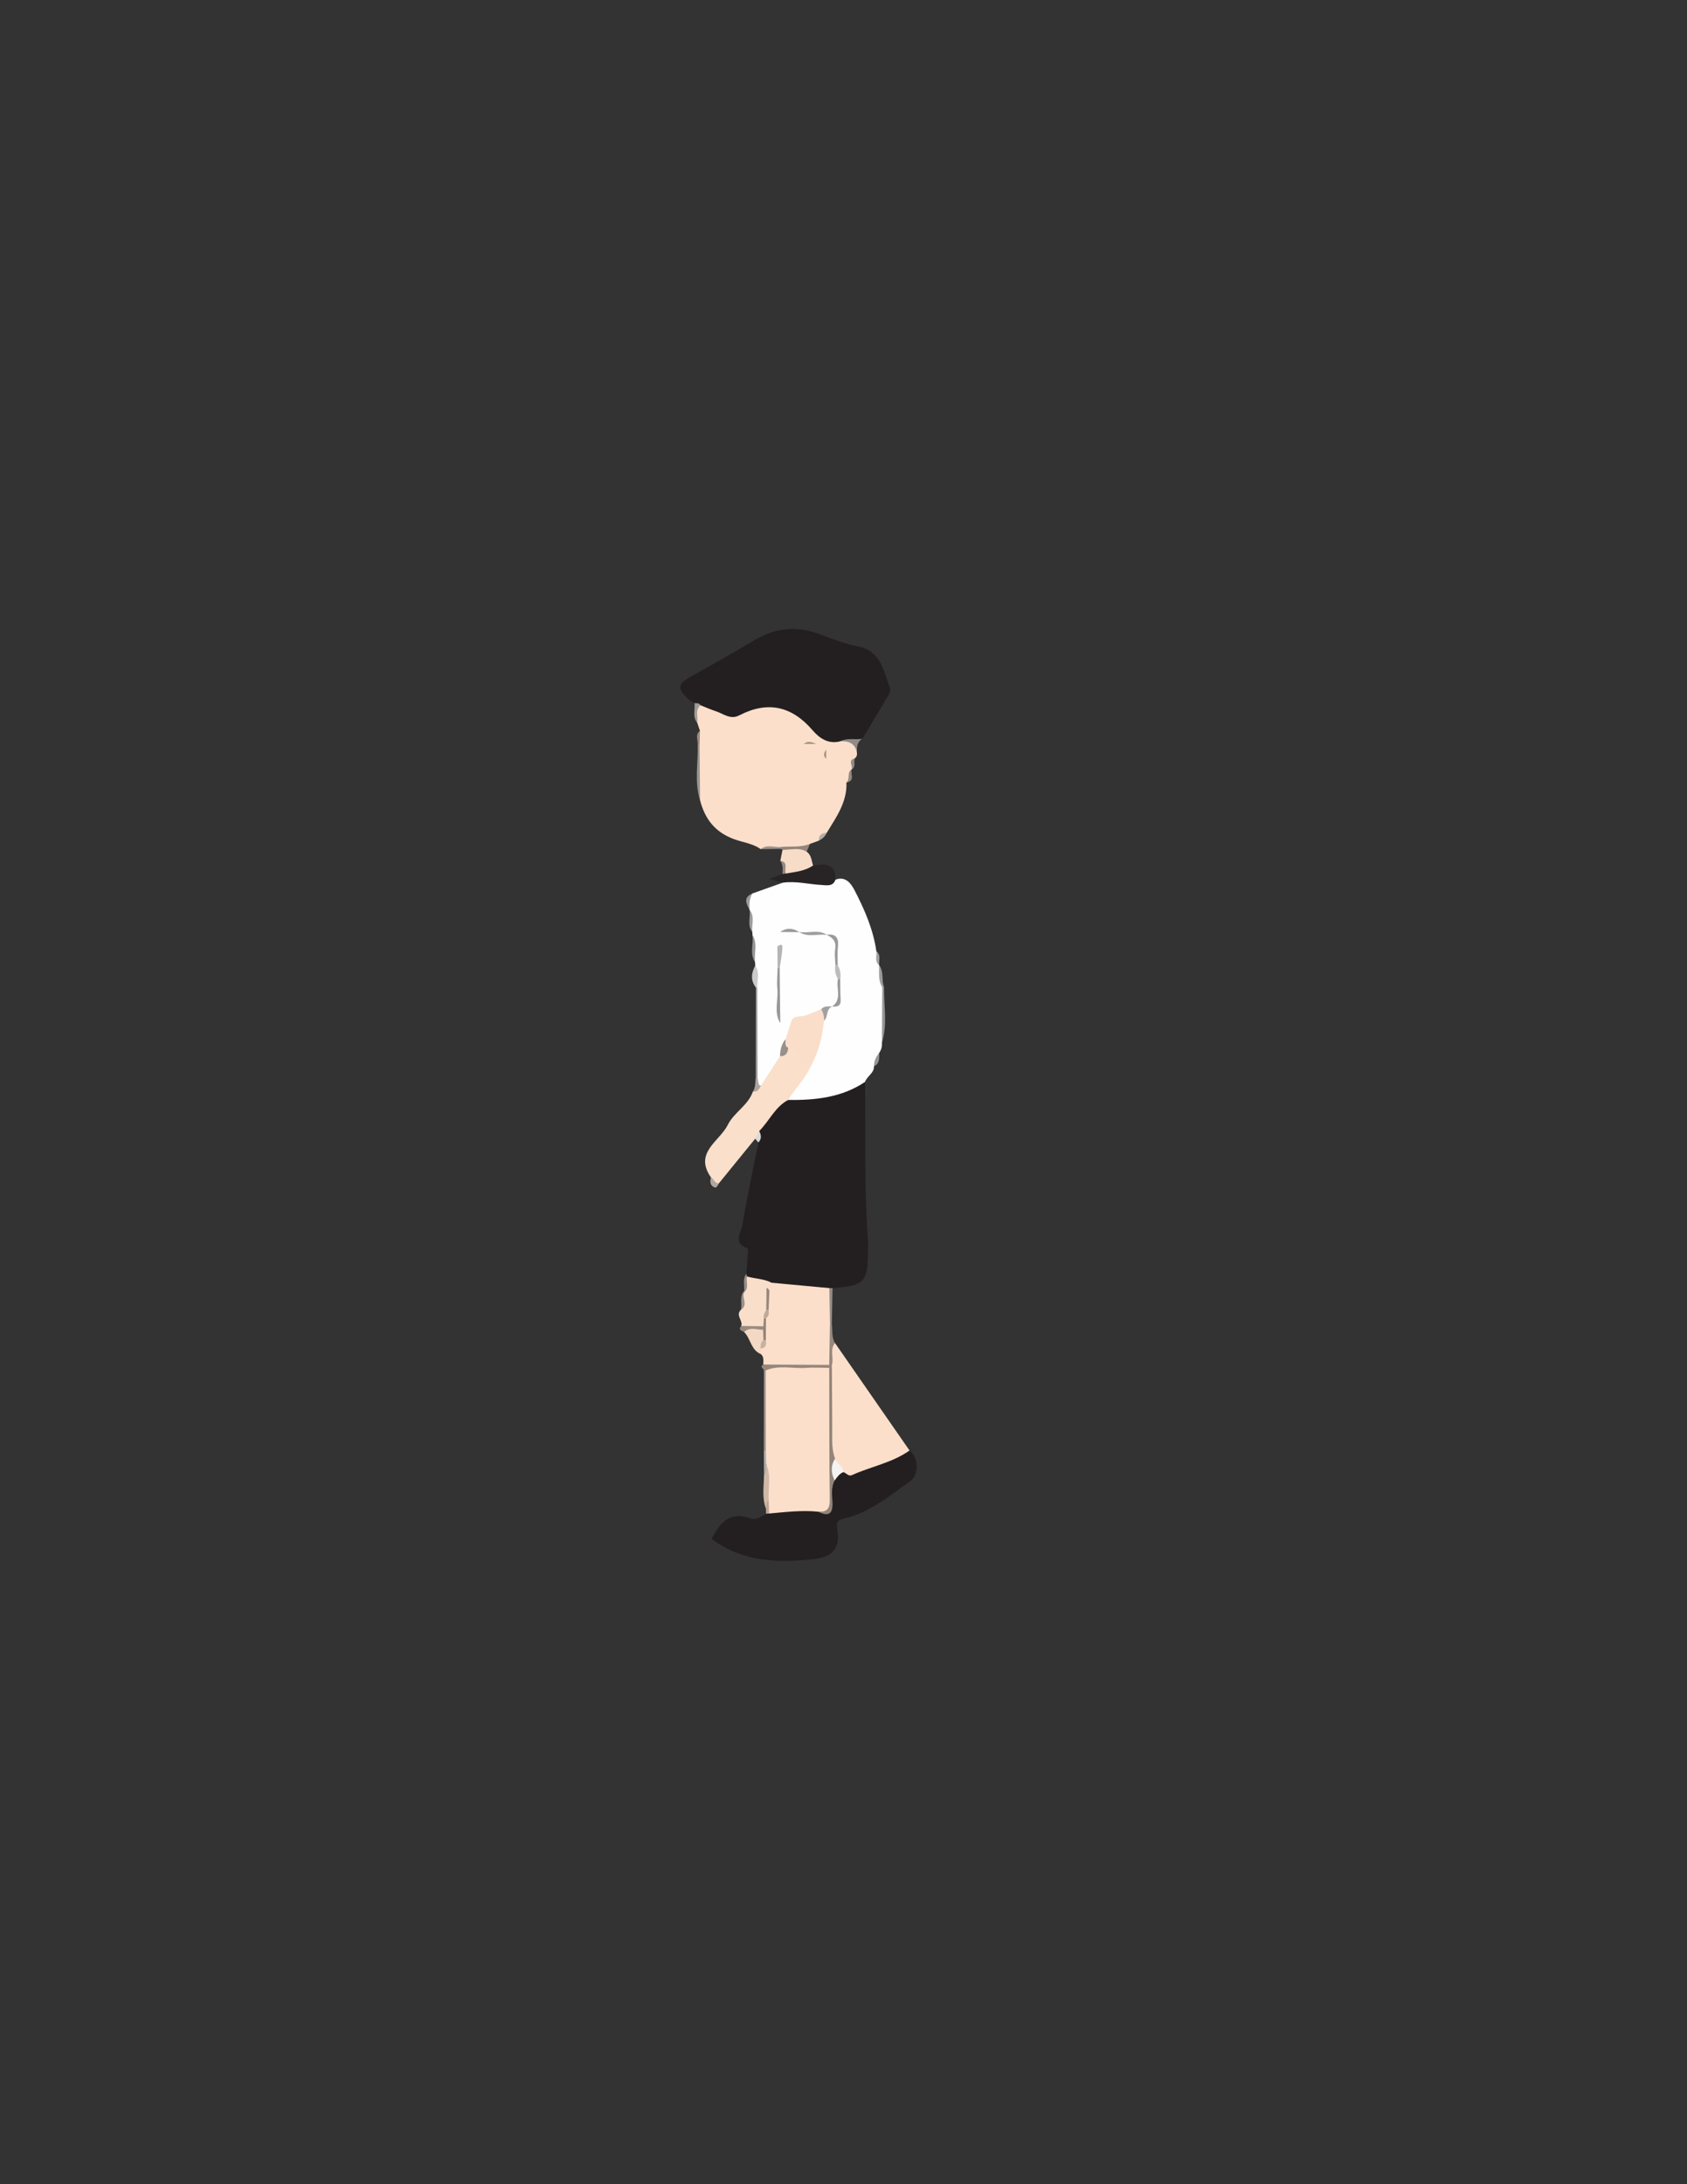 <?xml version="1.0" encoding="utf-8"?>
<!-- Generator: Adobe Illustrator 17.0.0, SVG Export Plug-In . SVG Version: 6.00 Build 0)  -->
<!DOCTYPE svg PUBLIC "-//W3C//DTD SVG 1.1//EN" "http://www.w3.org/Graphics/SVG/1.1/DTD/svg11.dtd">
<svg version="1.1" id="Layer_1" xmlns="http://www.w3.org/2000/svg" xmlns:xlink="http://www.w3.org/1999/xlink" x="0px" y="0px"
	 width="612px" height="792px" viewBox="0 0 612 792" enable-background="new 0 0 612 792" xml:space="preserve">
<rect x="0" y="0" width="612" height="792" fill="#333333" stroke="none"/>
<path fill="#231F20" d="M313.8,392.322c0.298,19.107-0.361,38.232,1.096,57.317c0.088,1.157,0.027,2.326,0.016,3.49
	c-0.115,11.926-1.189,13.085-12.891,13.933c-0.465,0.337-0.957,0.625-1.475,0.872c-6.849,0.95-13.449-0.986-20.152-1.742
	c-3.114-1.015-6.619-0.741-9.416-2.82c-0.432-0.449-0.502-0.951-0.215-1.503c0.174-2.316,0.372-4.63,0.508-6.948
	c0.046-0.788,0.143-2.193-0.134-2.288c-5.492-1.871-2.221-5.851-1.766-8.621c1.637-9.964,3.798-19.841,5.761-29.751
	c0.454-1.442-0.677-2.852-0.095-4.299c2.816-5.091,5.53-10.29,11.813-11.976c8.419-0.93,16.943-1.37,24.588-5.669
	C312.164,391.907,313.014,391.802,313.8,392.322z"/>
<path fill="#FBDFCA" d="M310.875,272.984c0.094,0.805-0.094,1.5-0.776,2.004c-1.516,1.023,0.006,2.925-1.172,4.046l0.044-0.086
	c-1.34,1.32,0.469,3.892-1.907,4.799c0.28,7.09-3.668,12.526-7.103,18.162c-1.128,0.813-2.271,1.611-2.901,2.919
	c-1.076,0.392-2.151,0.784-3.227,1.177c-3.157,2.985-6.777,2.668-10.518,1.479c-2.444,0.187-4.939-0.5-7.344,0.416
	c-2.808-2.006-6.315-2.427-9.418-3.527c-7.137-2.529-10.8-7.344-12.599-14.205c-1.094-6.54-0.209-13.13-0.496-19.689
	c0.193-1.827-0.449-3.726,0.469-5.492c-0.327-0.962-0.654-1.925-0.981-2.887c-0.727-2.141-0.902-4.269,0.157-6.364
	c1.796-1.068,3.66-0.562,5.216,0.289c5.068,2.772,10.196,2.66,15.26,0.398c6.566-2.933,12.075-1.853,17.034,3.354
	c1.686,1.77,3.893,3.077,5.741,4.716c2.633,2.335,5.53,3.539,9.052,3.146C309.453,267.146,310.72,269.498,310.875,272.984z"/>
<path fill="#FEFEFE" d="M313.8,392.322c-8.475,5.68-18.058,6.634-27.887,6.534c-0.125-3.442,2.544-5.45,4.174-7.966
	c0.964-1.489,2.275-2.753,2.95-4.442c2.422-5.219,3.693-10.795,5.08-16.336c0.66-1.993,0.862-4.237,2.93-5.475
	c0.367-0.277,0.755-0.529,1.143-0.773c2.726-2.615,1.004-5.947,1.429-8.927c0.068-1.664-0.31-3.263-0.711-4.856
	c-0.351-2.134-0.209-4.291-0.268-6.44c-0.042-1.55-0.151-3.03-2.019-3.516c-0.443-0.131-0.874-0.286-1.309-0.434
	c-2.721-0.879-5.57-0.183-8.314-0.68c-0.441-0.065-0.878-0.174-1.305-0.297c-2.01-0.439-4.053-1.261-5.85,0.546
	c-0.834,1.473-0.53,3.074-0.552,4.639c0.016,2.396,0.026,4.784,0.044,7.172c0.396,5.864-0.896,11.796,0.742,17.588
	c0.838,0.936,2.101,1.255,3.019,2.073c1.221,2.405-0.185,4.366-1.07,6.418c-1.141,1.892-1.661,3.99-2.013,6.147
	c-2.705,3.799-3.882,8.852-8.835,10.82c-1.235-1.16-0.53-2.664-0.722-4.013c-0.004-10.433,0.004-20.862-0.006-31.287
	c-0.76-2.854-0.379-5.775-0.477-8.669c-0.019-0.415-0.037-0.83-0.056-1.245c-1.295-3.176,0.38-6.636-0.94-9.81
	c-0.019-0.393-0.037-0.786-0.056-1.179c-1.286-2.544,0.41-5.466-1.012-7.993l0.066,0.119c-0.733-2.194-1.308-4.363,0.984-6.067
	c3.66-1.302,7.32-2.604,10.98-3.906c2.339-2.226,5.257-1.657,7.916-1.279c3.763,0.535,7.472,0.66,11.223,0.193
	c3.891-1.48,5.85,1.749,7,3.966c3.593,6.925,6.725,14.132,7.847,21.992c1.199,1.52-0.236,3.574,1.031,5.08l-0.046-0.092
	c1.004,2.67,0.084,5.688,1.496,8.285c-0.169,6.633,0.478,13.285-0.472,19.899c0.14,1.353-0.259,2.565-0.966,3.696
	c-0.928,1.493-0.763,3.413-1.892,4.827C317.112,389.18,314.509,390.206,313.8,392.322z"/>
<path fill="#231F20" d="M304.825,268.806c-4.329,1.126-7.556-1.115-10.048-4.015c-7.562-8.8-16.309-10.717-26.619-5.385
	c-3.223,1.667-5.729-0.628-8.473-1.516c-1.889-0.612-3.71-1.435-5.561-2.164c-0.737-0.216-1.625,0.012-2.18-0.739
	c-0.824-0.536-1.776-0.945-2.451-1.628c-3.917-3.962-3.613-5.392,1.262-8.114c7.517-4.196,15.063-8.356,22.415-12.828
	c7.254-4.412,14.735-5.644,22.825-2.914c5.017,1.692,9.949,3.868,15.105,4.86c8.527,1.64,9.347,8.751,11.684,14.902
	c0.526,1.384-0.402,2.63-1.037,3.728c-2.897,5.011-5.921,9.948-8.9,14.911C310.322,269.521,307.407,267.688,304.825,268.806z"/>
<path fill="#231F20" d="M329.957,525.959c3.288,2.565,3.594,8.828,0.242,11.157c-7.62,5.294-14.796,11.506-24.187,13.567
	c-2.595,0.57-2.626,1.745-2.27,3.844c1.144,6.746-1.643,10.059-8.461,10.809c-13.152,1.446-25.904,1.053-37.138-7.32
	c2.913-5.679,6.447-10.287,14.241-7.4c1.828,0.677,3.816-0.674,5.526-1.716c0.453-0.359,0.933-0.678,1.436-0.961
	c5.515-1.882,11.168-1.629,16.835-1.094c3.195,1.154,4.699,0.201,4.472-3.362c-0.147-2.31-0.027-4.651,1.083-6.801
	c0.909-1.634,2.09-2.947,4.001-3.396c5.289,0.316,9.792-2.243,14.514-3.999C323.458,528.094,326.53,526.51,329.957,525.959z"/>
<path fill="#FBDFCA" d="M329.957,525.959c-6.328,4.484-14.009,5.806-20.92,8.93c-1.251,0.565-2.034-0.823-3.113-1.087
	c-2.245-1.356-3.654-3.357-4.491-5.808c-1.733-5.887-0.637-11.912-0.86-17.87c-0.168-4.488-0.028-8.988-0.046-13.483
	c-0.014-0.603-0.009-1.205-0.001-1.808c0.666-2.655-1.526-6.183,2.384-7.851C311.926,499.973,320.941,512.966,329.957,525.959z"/>
<path fill="#FBDFCA" d="M279.939,465.127c6.973,0.648,13.946,1.296,20.919,1.944c1.206,4.286,0.248,8.665,0.563,12.99
	c-0.197,5.062,0.613,10.155-0.503,15.188c-8.043,1.579-16.068,2.326-24.024-0.468c-0.003-1.332,0.351-2.746-0.882-3.791
	c-0.593-0.53-0.669-1.201-0.537-1.932c0.687-1.223,1.282-2.474,1.138-3.943c0.055-2.251-0.134-4.512,0.363-6.735
	c0.341-1.221,0.644-2.448,0.606-3.732c0.086-2.066-0.085-4.148,0.415-6.186C278.347,467.177,278.871,465.992,279.939,465.127z"/>
<path fill="#FADFCA" d="M293.966,386.978c-2.017,4.411-5.594,7.766-8.053,11.878c-4.8,2.547-6.848,7.66-10.507,11.271
	c0.126,1.247-0.241,2.238-1.452,2.788c-4.392,5.394-8.783,10.789-13.175,16.183c-2.257,1.016-2.24-0.977-2.844-2.149
	c-6.337-9,3.111-13.077,6.099-19.083c2.248-4.52,7.372-7.04,9.098-12.066c1.028-0.537,1.865-1.344,2.816-1.989
	c2.34-3.614,4.679-7.229,7.019-10.843c1.199-1.025,1.674-2.72,3.192-3.456C290.707,379.963,291.84,383.989,293.966,386.978z"/>
<path fill="#F9DEC9" d="M279.939,465.127c-0.016,1.017,0.144,2.084-0.807,2.835c-1.482,2.222-0.345,4.717-0.734,7.059
	c-0.15,1.25-0.817,2.354-0.972,3.601c-0.06,1.086,0.18,2.264-0.976,2.994c-2.649,0.916-5.234,1.264-7.554-0.817
	c0.729-1.967-2.191-3.856-0.125-5.852c1.668-1.899-0.151-4.423,1.148-6.392c1.281-1.74-0.202-3.98,1.044-5.722
	C273.921,463.733,277.131,463.644,279.939,465.127z"/>
<path fill="#282425" d="M303.078,318.981c-0.908,2.547-3.029,2.022-4.949,1.921c-4.732-0.248-9.403-1.519-14.19-0.835
	c-1.388-0.384-2.776-0.768-4.92-1.362c2.125-0.795,3.486-1.304,4.846-1.813c0.39-0.3,0.786-0.593,1.186-0.88
	c3.216-1.124,6.418-2.314,9.911-2.187C299.157,313.199,303.209,312.797,303.078,318.981z"/>
<path fill="#F7DCC8" d="M294.962,313.825c-2.967,2.077-6.479,2.316-9.88,2.929c-1.481-1.181,0.367-3.813-2.007-4.606
	c0.271-1.343,0.543-2.686,0.814-4.03c2.997-0.72,6.017-1.723,8.758,0.712C294.377,310.05,294.383,312.07,294.962,313.825z"/>
<path fill="#F3D8C4" d="M275.929,489.014c0.027,0.659,0.054,1.317,0.083,1.976c-3.636-1.438-3.649-5.632-6.076-7.99
	c1.585-3.322,4.464-0.759,6.624-1.458c1.444,1.011,0.653,2.52,0.845,3.808C277.049,486.624,276.911,487.989,275.929,489.014z"/>
<path fill="#999797" d="M274.712,358.145c0.03,10.935,0.06,21.869,0.09,32.804c-0.224-0.002-0.448-0.005-0.673-0.007
	c0.016-10.97,0.033-21.94,0.049-32.909C274.356,358.07,274.534,358.108,274.712,358.145z"/>
<path fill="#99928E" d="M277.087,525.911c0.01-9.658,0.02-19.316,0.03-28.973c0.693-0.191,1.202,0.035,1.529,0.675
	c1.327,9.241,1.372,18.483-0.015,27.727C278.284,525.985,277.769,526.174,277.087,525.911z"/>
<path fill="#97867C" d="M277.768,496.934l-0.326,0.005l-0.326-0.001c-0.031-0.723-1.739-1.274-0.222-2.156
	c7.973,0.042,15.947,0.085,23.92,0.127c0.35-0.45,0.675-0.433,0.976,0.051c-0.004,0.333-0.008,0.667-0.011,1
	c-0.441,0.429-0.947,0.762-1.513,1.003C292.767,497.709,285.267,497.837,277.768,496.934z"/>
<path fill="#CFB8A8" d="M277.864,547.047c-1.513-3.994-0.726-8.123-0.715-12.206c1.035-1.12-0.879-3.436,1.611-3.967
	c2.831,3.93,1.434,8.266,1.217,12.494C279.546,544.75,279.158,546.16,277.864,547.047z"/>
<path fill="#999797" d="M319.934,378.11c0.047-6.711,0.094-13.422,0.141-20.133c0.219,0.002,0.438,0.004,0.657,0.006
	C320.601,364.698,322.007,371.473,319.934,378.11z"/>
<path fill="#999592" d="M253.794,269.97c0.053,6.732,0.106,13.463,0.16,20.196c-2.149-6.653-0.615-13.462-0.851-20.196
	C253.333,269.97,253.563,269.97,253.794,269.97z"/>
<path fill="#97887F" d="M301.79,494.959c-0.325-0.008-0.651-0.025-0.975-0.051c0.091-4.981,0.183-9.962,0.274-14.943
	c0.227,0,0.455,0,0.682,0c0.321,2.348-0.177,4.828,1.14,7.015C300.926,489.414,302.563,492.356,301.79,494.959z"/>
<path fill="#CBCACB" d="M274.712,358.145c-0.183-0.017-0.361-0.055-0.534-0.113c-1.963-2.58-1.626-5.221-0.204-7.888
	C275.787,352.668,274.623,355.464,274.712,358.145z"/>
<path fill="#968C87" d="M301.771,479.966l-0.342-0.002c0,0-0.342,0.002-0.341,0.002c-0.076-4.298-0.153-8.596-0.229-12.894
	c0.387-0.003,0.775-0.007,1.162-0.01C301.937,471.363,301.854,475.664,301.771,479.966z"/>
<path fill="#95857A" d="M292.647,308.83c-2.801-1.694-5.83-0.573-8.758-0.712c-0.311-0.102-0.621-0.207-0.93-0.316
	c0.001-0.217,0.002-0.433,0.003-0.65c3.618-0.43,7.356,0.271,10.87-1.148C293.437,306.947,293.042,307.888,292.647,308.83z"/>
<path fill="#918B87" d="M304.825,268.806c2.558-1.33,5.361-0.491,8.023-0.904c-2.026,1.162-2.051,3.101-1.972,5.081
	C310.25,269.576,307.938,268.612,304.825,268.806z"/>
<path fill="#9A8A81" d="M276.825,482.182c-2.329-0.003-4.797-1.17-6.89,0.818c-0.914-0.465-2.235-0.737-1.039-2.199
	c2.675,0.038,5.351,0.076,8.026,0.114C277.343,481.372,277.311,481.794,276.825,482.182z"/>
<path fill="#969595" d="M272.977,339.092c1.983,3.11,0.534,6.549,0.94,9.81C271.866,345.798,273.412,342.35,272.977,339.092z"/>
<path fill="#A9A8A8" d="M277.964,530.942c-0.22,1.311,0.365,2.79-0.815,3.899c-0.02-2.977-0.041-5.953-0.062-8.93
	c0.245,0.016,0.49,0.015,0.735,0C279.383,527.545,279.4,529.223,277.964,530.942z"/>
<path fill="#9D9B9B" d="M320.732,357.983c-0.219-0.002-0.438-0.004-0.657-0.006c-1.609-2.507-1.084-5.323-1.165-8.051
	C320.756,352.332,319.686,355.397,320.732,357.983z"/>
<path fill="#9C918B" d="M269.888,468.659c-0.767,2.026,1.636,4.615-1.117,6.289c0.579-2.267-0.647-4.849,1.198-6.896
	C269.942,468.254,269.915,468.456,269.888,468.659z"/>
<path fill="#A19B97" d="M251.943,254.986c0.794,0.047,1.677-0.166,2.18,0.739c-2.108,1.807-0.795,4.247-1.178,6.374
	C251.103,259.941,252.256,257.36,251.943,254.986z"/>
<path fill="#9F9D9D" d="M271.909,329.92c2.076,2.444,0.678,5.328,1.012,7.993C270.949,335.455,272.379,332.567,271.909,329.92z"/>
<path fill="#969494" d="M317.076,386.634c-0.027-1.866,0.71-3.433,1.892-4.826C318.917,383.643,319.234,385.624,317.076,386.634z"/>
<path fill="#ACA4A0" d="M274.129,390.942c0.224,0.005,0.449,0.008,0.673,0.007c0.412,0.943-0.042,2.232,1.145,2.864
	c-0.562,1.197-1.237,2.234-2.817,1.988C274.133,394.318,273.952,392.593,274.129,390.942z"/>
<path fill="#988D87" d="M269.888,468.659c0.051-0.2,0.078-0.402,0.081-0.608c0.167-2.073-0.649-4.273,0.792-6.183
	c0.067,0.322,0.134,0.644,0.201,0.966C270.547,464.765,271.872,467.018,269.888,468.659z"/>
<path fill="#9C9A9B" d="M272.959,323.972c-1.154,1.888-1.202,3.955-0.984,6.066C270.805,327.774,269.434,325.476,272.959,323.972z"
	/>
<path fill="#9C928B" d="M282.962,307.153c-0.007,0.217-0.008,0.433-0.003,0.65c-2.329,0.032-4.658,0.065-6.988,0.097
	C278.14,306.142,280.608,307.184,282.962,307.153z"/>
<path fill="#AFA6A1" d="M257.935,426.95c1.108,0.505,1.319,2.198,2.845,2.148c-0.367,0.698-0.807,1.78-1.604,1.452
	C257.62,429.909,257.463,428.462,257.935,426.95z"/>
<path fill="#978A82" d="M283.075,312.148c3.15,0.454,1.3,3.087,2.007,4.606c-0.406,0.046-0.811,0.092-1.217,0.138
	C283.996,315.245,284.079,313.606,283.075,312.148z"/>
<path fill="#948981" d="M307.064,283.747c1.443-1.279,0.07-3.677,1.908-4.799C308.479,280.605,310.34,283.197,307.064,283.747z"/>
<path fill="#98897E" d="M253.794,269.97l-0.346,0.005l-0.346-0.005c0.129-1.685-1.06-3.589,0.824-4.983
	C253.882,266.647,253.838,268.309,253.794,269.97z"/>
<path fill="#DAD9D9" d="M273.953,412.915c0.485-0.93,0.97-1.86,1.454-2.789c0.787,1.437,0.938,2.831-0.276,4.134
	C274.739,413.811,274.346,413.363,273.953,412.915z"/>
<path fill="#A2A0A0" d="M318.956,350.019c-1.766-1.405-0.858-3.352-1.031-5.08C319.73,346.336,318.721,348.303,318.956,350.019z"/>
<path fill="#B5AEA8" d="M297.06,304.828c-0.184-2.117,1.124-2.749,2.9-2.918C299.382,303.268,298.337,304.164,297.06,304.828z"/>
<path fill="#938A83" d="M308.927,279.033c0.64-1.276-1.556-3.374,1.172-4.045C309.627,276.313,310.649,278.07,308.927,279.033z"/>
<path fill="#B9A496" d="M277.864,547.047c0.21-1.061-0.122-2.299,1.003-3.06c1.498,1.569,1.395,3.182,0.132,4.826
	c-0.363,0.029-0.726,0.057-1.09,0.086C277.894,548.282,277.879,547.665,277.864,547.047z"/>
<path fill="#A69486" d="M296.131,269.777c-1.417,0-2.834,0-4.59,0C293.132,268.489,294.562,269.061,296.131,269.777z"/>
<path fill="#A69386" d="M299.736,271.719c0,1.091,0,2.182,0,3.404C298.395,274.08,298.948,272.945,299.736,271.719z"/>
<path fill="#FEFEFE" d="M286.857,370.972c-1.264,0.016-2.528,0.032-3.792,0.048c-1.405-6.08-0.221-12.246-0.612-18.348
	c-0.748-3.141,1.76-6.443-0.437-9.529c0.144-1.77-0.781-3.748,1.012-5.196c2.327-0.673,4.649-0.791,6.964,0.058l-0.116-0.062
	c3.253,1.516,6.865-0.396,10.123,1.062l-0.123-0.065c2.432,0.546,4.164,1.469,3.61,4.568c-0.345,1.927-0.066,3.966-0.061,5.954
	c0.14,1.981,0.787,3.878,0.988,5.85c0.016,2.093-0.156,4.202,0.052,6.273c0.211,2.094-1.045,2.789-2.577,3.415l0.089-0.051
	c-1.153,0.7-2.671,0.68-3.593,1.833C294.85,369.025,290.627,369.374,286.857,370.972z"/>
<path fill="#FADECA" d="M286.857,370.972c0.675-3.247,3.626-2.038,5.553-2.829c1.818-0.746,3.653-1.451,5.48-2.174
	c1.834,1.004,1.872,2.464,1.05,4.142c-0.625,5.927-2.015,11.628-4.974,16.867c-3.574-1.304-4.088-6.106-8.013-7.009
	c-2.389-0.368-1.439-1.822-1.009-3.106C285.581,374.899,286.219,372.935,286.857,370.972z"/>
<path fill="#999798" d="M282.847,351.012c0.073,6.669,0.145,13.339,0.219,20.009c-2.462-3.977-0.651-8.338-1.072-12.501
	c-0.25-2.466,0.052-4.988,0.106-7.486C282.334,350.53,282.583,350.522,282.847,351.012z"/>
<path fill="#9B9999" d="M303.057,349.915c-0.044-1.954-0.381-3.958-0.064-5.852c0.468-2.793-1.002-4.075-3.117-5.124
	c3.196-0.429,4.438,0.935,4.112,4.144c-0.231,2.269-0.081,4.578-0.101,6.868C303.587,350.454,303.312,350.418,303.057,349.915z"/>
<path fill="#B5B4B4" d="M282.847,351.012c-0.25-0.006-0.499,0.001-0.748,0.022c-0.028-2.631-0.056-5.262-0.084-7.891
	c0.87-0.522,1.96-1.198,1.824,0.628C283.66,346.195,283.191,348.599,282.847,351.012z"/>
<path fill="#9A9898" d="M301.888,365c3.713-2.7,1.336-6.681,2.103-10.001c0.296-0.505,0.567-0.468,0.815,0.039
	c0.043,2.462-0.012,4.931,0.157,7.384C305.129,364.837,303.719,365.105,301.888,365z"/>
<path fill="#98908B" d="M284.943,376.862c0.123,1.105-0.394,2.417,1.009,3.106c-0.165,1.828-0.888,3.099-2.988,3
	C283.002,380.731,283.485,378.639,284.943,376.862z"/>
<path fill="#9F9D9D" d="M299.999,339.005c-3.365-0.443-6.928,1.005-10.123-1.062C293.223,338.562,296.818,336.809,299.999,339.005z"
	/>
<path fill="#A4A0A0" d="M298.94,370.111c0.082-1.49-0.249-2.875-1.05-4.142c1.118-1.317,2.641-1.015,4.087-1.021
	C299.527,365.824,300.568,368.753,298.94,370.111z"/>
<path fill="#BDBBBC" d="M304.807,355.038c-0.271-0.036-0.543-0.049-0.816-0.039c-0.941-1.579-1.243-3.275-0.935-5.084
	c0.276,0.038,0.553,0.051,0.831,0.037C304.809,351.537,305.13,353.229,304.807,355.038z"/>
<path fill="#9B9999" d="M289.992,338.005c-2.321-0.019-4.643-0.039-6.964-0.058C285.364,336.3,287.684,336.48,289.992,338.005z"/>
<path fill="#FBDFCA" d="M278.999,548.813c-0.044-1.609-0.088-3.218-0.132-4.826c-0.322-4.347,1.073-8.813-0.904-13.045
	c-0.047-1.677-0.094-3.354-0.141-5.031c-0.018-9.659-0.036-19.318-0.054-28.977c4.749-2.071,9.736-0.592,14.601-0.941
	c2.804-0.201,5.636-0.011,8.455,0.004c1.311,3.191,0.433,6.519,0.564,9.777c0.344,8.581-0.327,17.168,0.773,25.764
	c0.623,4.868-0.952,9.809-0.855,14.8c0.065,3.319-2.714,1.84-4.496,1.81C290.843,547.542,284.925,548.288,278.999,548.813z"/>
<path fill="#95847B" d="M296.811,548.147c3.027,0.182,4.251-0.916,4.206-4.257c-0.217-15.963-0.155-31.929-0.192-47.894
	c0.318-0.019,0.636-0.031,0.954-0.037c0.052,8.737,0.155,17.473,0.123,26.21c-0.009,2.338,0.254,4.574,1.029,6.763
	c-0.004,2.633,0.371,5.272-0.139,7.896c-1.36,2.47-0.942,5.176-0.801,7.763C302.223,548.875,300.697,550.104,296.811,548.147z"/>
<path fill="#F3F3F3" d="M302.791,536.828c-1.323-2.656-1.507-5.292,0.139-7.896c0.572,1.885,3.11,2.561,2.994,4.869
	C304.475,534.391,303.673,535.651,302.791,536.828z"/>
<path fill="#98877D" d="M277.973,474.941c0.027-2.559,0.049-5.118,0.094-7.677c0.002-0.092,0.213-0.181,0.326-0.271
	c0.246,0.323,0.492,0.645,0.738,0.968c-0.096,2.313-0.193,4.626-0.29,6.94C278.574,475.403,278.286,475.442,277.973,474.941z"/>
<path fill="#95847A" d="M276.825,482.182c0.032-0.422,0.065-0.845,0.097-1.267c0.064-0.951,0.129-1.902,0.194-2.853
	c0.208-0.402,0.465-0.417,0.764-0.096c-0.011,2.638-0.022,5.277-0.034,7.915c-0.26,0.382-0.548,0.422-0.867,0.069
	C276.928,484.694,276.877,483.438,276.825,482.182z"/>
<path fill="#C8B1A2" d="M276.979,485.949c0.292,0.017,0.581-0.006,0.867-0.068c0.171,1.54,0.153,2.964-1.917,3.133
	C275.964,487.885,275.819,486.693,276.979,485.949z"/>
<path fill="#BEA99A" d="M277.879,477.966c-0.256,0.027-0.511,0.059-0.764,0.095c-0.297-1.2,0.345-2.142,0.858-3.12
	c0.291,0.018,0.581,0.005,0.868-0.039C278.969,476.064,279.063,477.215,277.879,477.966z"/>
</svg>
